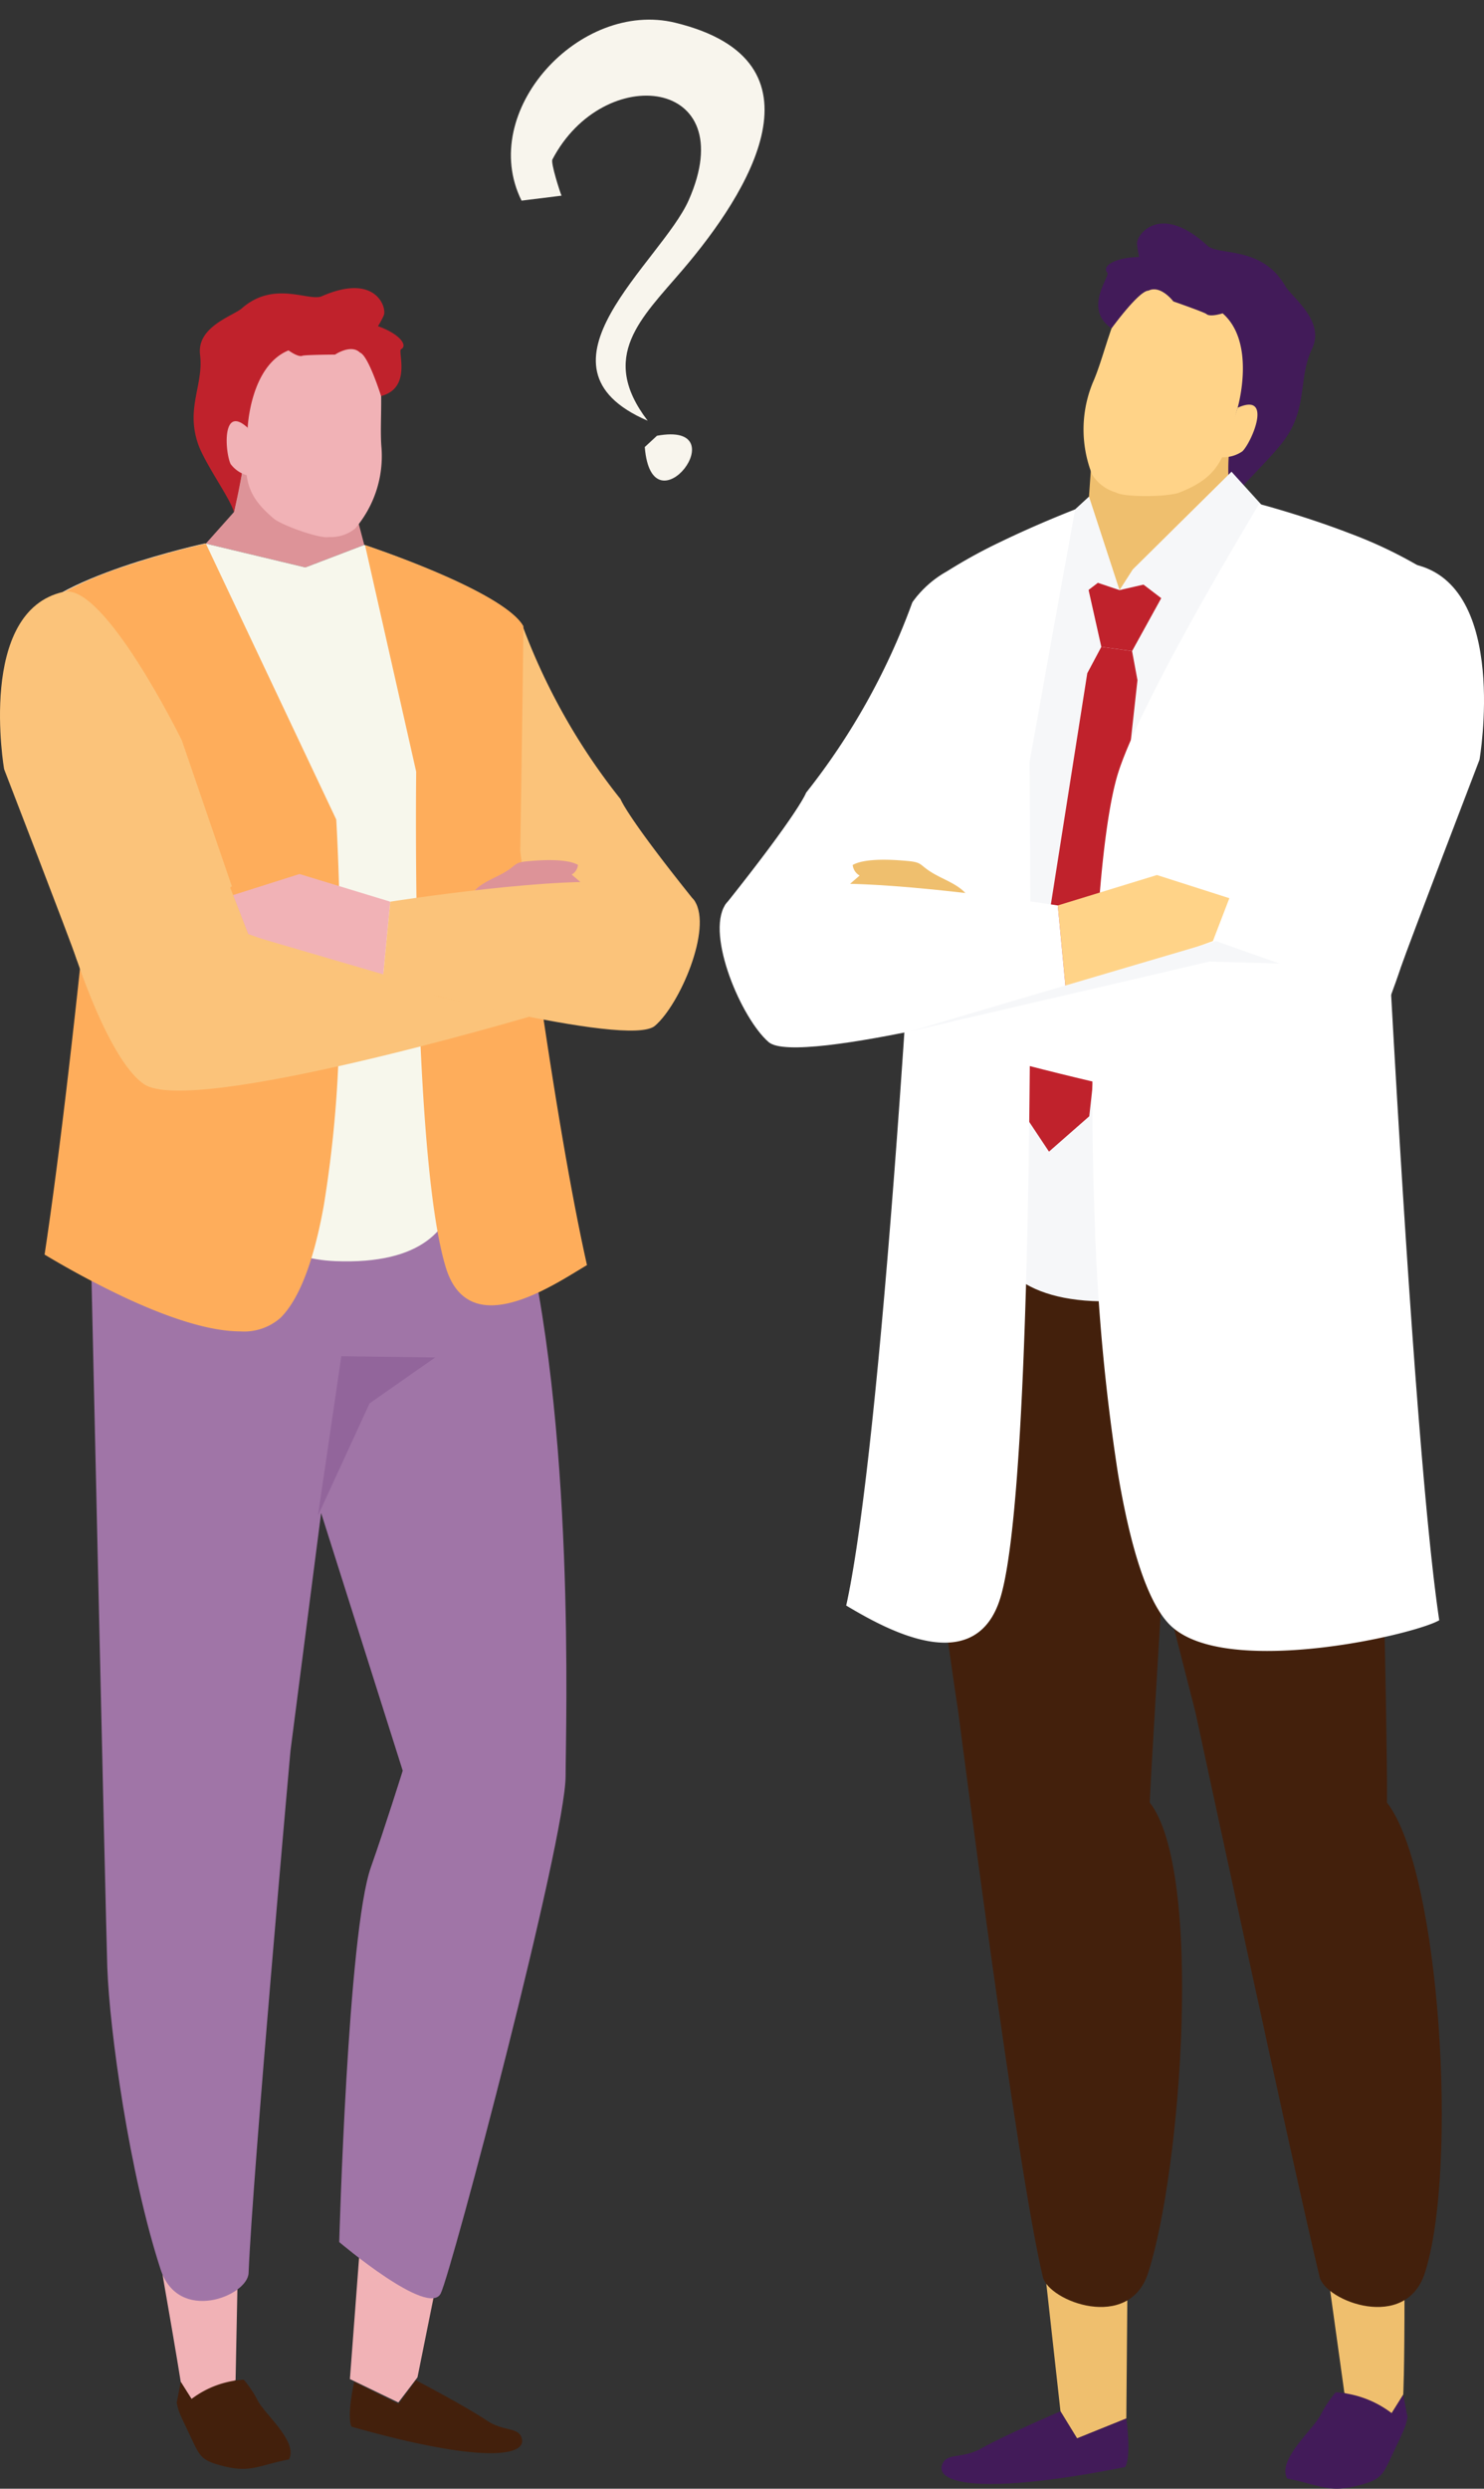 <svg xmlns="http://www.w3.org/2000/svg" xmlns:xlink="http://www.w3.org/1999/xlink" width="150.374" height="252" viewBox="0 0 150.374 252">
  <rect x="0" y="0" width="150.374" height="252" fill="#333333" stroke="none"/>
  <defs>
    <clipPath id="clip-path">
      <path id="Clip_4" data-name="Clip 4" d="M0,0H4.794V4.795H0Z" fill="none"/>
    </clipPath>
    <clipPath id="clip-path-2">
      <path id="Clip_5" data-name="Clip 5" d="M0,0H21.98V27.984H0Z" fill="none"/>
    </clipPath>
    <clipPath id="clip-path-3">
      <path id="Clip_42" data-name="Clip 42" d="M0,0H35.113V16.575H0Z" fill="none"/>
    </clipPath>
  </defs>
  <g id="res-1" transform="translate(0 0)">
    <g id="Group_41" data-name="Group 41" transform="translate(0 29.174)">
      <path id="Fill_1" data-name="Fill 1" d="M8.624,4.008,6.847,12.816,4.911,15.361,0,12.989.983,0Z" transform="translate(35.456 198.733)" fill="#f1b2b6"/>
      <g id="Group_40" data-name="Group 40">
        <path id="Fill_2" data-name="Fill 2" d="M13.827,4.044c1.788,1.211,3.232.634,3.594,1.811C17.979,7.671,13.575,8.495.174,4.7-.337,3.6.441.162.441.162L4.927,2.4,6.7,0s5.066,2.646,7.132,4.044" transform="translate(35.446 211.845)" fill="#43200c"/>
        <path id="Fill_4" data-name="Fill 4" d="M7.664,4.635l-.183,9.187-4.467,1.9-1.09-1.728S1.557,11.611.179,3.725c-1.552-8.882,7.485.91,7.485.91" transform="translate(16.391 198.015)" fill="#f1b2b6"/>
        <path id="Fill_6" data-name="Fill 6" d="M0,2.326C.217,3.408.359,3.551,1.465,5.9,2.37,7.832,2.508,8.2,4.82,8.776c2.681.666,3.513-.109,6.548-.7.948-1.73-2.322-4.467-3.131-5.9A11.363,11.363,0,0,0,6.79,0,9.73,9.73,0,0,0,1.5,1.953L.407.225Z" transform="translate(17.908 211.782)" fill="#43200c"/>
        <path id="Fill_8" data-name="Fill 8" d="M1.757,76.647c.227,6.429,2.24,20.907,5.4,30.584,1.806,5.525,8.825,2.7,8.917.367.4-9.966,4.241-52.846,4.241-52.846L26.758,4.785,0,0S1.615,72.614,1.757,76.647" transform="translate(9.116 93.383)" fill="#a075a7"/>
        <path id="Fill_10" data-name="Fill 10" d="M15.213,58.975s-1.856,5.909-3.226,9.775c-2.345,6.623-3.208,37.956-3.208,37.956s9.05,7.673,10.285,5.2c1.1-2.206,12.655-45.893,12.655-52.413,0-4.662,1.059-35.944-4.542-57.256C25.024-5.949,0,10.962,0,10.962Z" transform="translate(25.595 91.145)" fill="#a075a7"/>
        <path id="Fill_12" data-name="Fill 12" d="M0,16.142,5.227,4.778,11.871.128,2.368,0Z" transform="translate(32.219 108.152)" fill="#92659b"/>
        <path id="Fill_14" data-name="Fill 14" d="M2.842,4.267,0,7.453,10.085,9.864l5.968-2.277L14.8,2.826,3.708,0Z" transform="translate(20.858 18.415)" fill="#dd9398"/>
        <path id="Fill_16" data-name="Fill 16" d="M.07,11.363C.279,8.594-.343,4.172.812,2.335,2.153.2,4.705,0,6.9,0s4.746.2,6.087,2.335c1.152,1.837.532,6.26.743,9.029a11.305,11.305,0,0,1-2.666,8.345,3.927,3.927,0,0,1-2.64.855c-1,.185-4.825-1.223-5.595-1.869C.225,16.5-.2,14.9.07,11.363" transform="translate(24.914 4.643)" fill="#f1b2b6"/>
        <path id="Fill_18" data-name="Fill 18" d="M.65,6.738C.3,3.895,3.991,2.829,4.893,2.039c3.272-2.863,6.8-.65,8.093-1.218,5.445-2.388,6.591,1.113,6.291,1.913a8.323,8.323,0,0,1-.6,1.122c2.163.76,3.071,1.945,2.34,2.331-.362.19,1.116,3.927-2.025,4.743,0,0-1.29-4.113-2.137-4.4-.9-.9-2.523.2-2.523.2s-3.079.02-3.31.12c-.42.184-1.408-.544-1.408-.544-3.881,1.586-4.139,7.835-4.139,7.835a58,58,0,0,1-1.4,8.539c-.3-1.308-2.957-4.906-3.648-6.962-1.224-3.658.6-5.922.221-8.981" transform="translate(19.622)" fill="#c0222c"/>
        <path id="Fill_20" data-name="Fill 20" d="M2.129.667C-.527-1.772-.163,3.178.4,4.339A3.131,3.131,0,0,0,2.086,5.485Z" transform="translate(22.971 13.475)" fill="#f1b2b6"/>
        <path id="Fill_22" data-name="Fill 22" d="M19.3,27.855c-6.928-8.614-7.509-10.318-7.509-10.318A63.862,63.862,0,0,1,1.863,0L0,26.419,12.717,38.336S19.74,31,19.3,27.855" transform="translate(51.096 34.215)" fill="#fbc37a"/>
        <path id="Fill_24" data-name="Fill 24" d="M6.771,31.132S.006,11.042,0,8.365C2,3.532,18.31,0,18.31,0L28.471,2.429,34.439.151S48.488,4.785,50.487,8.365c-.007,2.677-7.763,49.32-7.763,49.32s6.594,15.71-11.238,14.988c-20.7-.839-24.715-41.54-24.715-41.54" transform="translate(2.473 25.85)" fill="#f7f7ec"/>
        <path id="Fill_26" data-name="Fill 26" d="M21.793,79.77h0c-2.814,0-6.654-1.111-11.413-3.3a91.61,91.61,0,0,1-8.193-4.346l-.011-.007-.206-.121c2.469-16.345,4.779-40.618,4.8-40.861C6.495,30.312.006,10.988,0,8.365c.456-1.1,1.7-2.228,3.7-3.345A38.977,38.977,0,0,1,9.9,2.37,84.544,84.544,0,0,1,18.31,0L31.523,27.938c.007.107.657,10.757.29,22.128a120.975,120.975,0,0,1-1.551,16.957c-1.015,5.66-2.49,9.486-4.382,11.372A5.581,5.581,0,0,1,21.793,79.77Zm25.433-2.637h0c-2.253,0-3.791-1.26-4.571-3.744-1.823-5.809-2.55-19.174-2.838-29.362C39.5,32.979,39.623,23.2,39.624,23.1L34.438.152h0a.308.308,0,0,1,.044.013c.876.3,3.986,1.366,7.23,2.751,3.433,1.465,7.741,3.6,8.774,5.448-.006,2.643-.314,22.568-.317,22.768.033.266,3.367,26.821,6.762,41.927-.255.15-.548.328-.859.517C53.887,74.908,50.229,77.133,47.225,77.133Z" transform="translate(2.548 25.867)" fill="#fead5b"/>
        <path id="Fill_28" data-name="Fill 28" d="M.72,12.311C2.974,19.564,5.83,25.578,8.3,27.239c4.843,3.256,39.009-6.832,39.009-6.832l-9.156-2.043-19.3-6.335s-.931-2.484-2.386-6.09C12.537-3.795-3.57-1.49.72,12.311" transform="translate(6.302 53.373)" fill="#fbc37a"/>
        <path id="Fill_30" data-name="Fill 30" d="M11.759,6.946c1.276-.153,1.586.225,2.486,1.21,1.379-.206-.217-2.7-1.282-3.158-.853-.365.5.714,1.974,1.4.482-.236.918-1.133-.543-2.066,1.842-.239-1.086-2.456-1.532-2.872A1.263,1.263,0,0,0,13.5.482C12.327-.17,9.83-.011,8.467.109c-1.5.131-1.1.356-2.386,1.117C4.868,1.945,3.361,2.366,2.655,3.6,2,4.732.472,6.175.008,7.415c-.353.943,10.479-.315,11.751-.469" transform="translate(45.067 57.919)" fill="#dd9398"/>
        <path id="Fill_32" data-name="Fill 32" d="M0,2.131,1.529,6.077l13.611,4.89L15.921,2.8,6.722,0Z" transform="translate(23.624 59.326)" fill="#f1b2b6"/>
        <path id="Fill_34" data-name="Fill 34" d="M0,10.174S24.906,16.88,27.6,14.58c2.525-2.156,5.828-9.839,4.034-12.63C30.7.5,26.644.471,24.932.211,18.452-.774.782,2.007.782,2.007Z" transform="translate(38.763 60.119)" fill="#fbc37a"/>
        <path id="Fill_36" data-name="Fill 36" d="M0,2.069l6.5-.18L34.272,8.3,5.9,0Z" transform="translate(18.968 65.402)" fill="#fbc37a"/>
        <path id="Fill_38" data-name="Fill 38" d="M.419,18S7.232,35.631,7.757,37.228c1.326,4.028,15.736-7.378,15.736-7.378L18.424,15.077S10.6-.874,6.454.038C-2.372,1.977.419,18,.419,18" transform="translate(0 30.713)" fill="#fbc37a"/>
      </g>
    </g>
    <g id="Group_6" data-name="Group 6" transform="translate(54.123 0) rotate(9)">
      <path id="Fill_1-2" data-name="Fill 1" d="M1.92,20.265C-3.938,12.033,4.571-.775,14.49.037c16.274,1.332,9.978,15.894,4.677,24.547-3.408,5.564-7.089,10.021-1.136,15.694C4.563,36.85,16.887,24.2,18.645,17.56c3.471-13.121-10.707-12.53-14.29-1.9-.128.381,1.293,3.179,1.487,3.475Z" fill="#f8f5ed"/>
      <g id="Group_5" data-name="Group 5" transform="translate(18.155 41.22)">
        <path id="Clip_4-2" data-name="Clip 4" d="M0,0H4.794V4.795H0Z" fill="none"/>
        <g id="Group_5-2" data-name="Group 5" clip-path="url(#clip-path)">
          <path id="Fill_3" data-name="Fill 3" d="M0,1.734c2.1,8.676,9.03-4.14,1.041-1.32Z" fill="#f8f5ed"/>
        </g>
      </g>
    </g>
    <g id="Group_47" data-name="Group 47" transform="translate(72.924 22.635)">
      <path id="Fill_1-3" data-name="Fill 1" d="M14.9,11.213,3.285,16.882,0,11.913.613,3.088,14.826,0Z" transform="translate(37.016 21.611)" fill="#efbf6e"/>
      <g id="Group_46" data-name="Group 46">
        <path id="Fill_2-2" data-name="Fill 2" d="M15.082,14.952c.752-2.941,2.934-7.3,2.389-9.608C16.838,2.661,14.285,1.568,12.031.8s-4.945-1.454-7.07.293c-1.825,1.5-2.731,6.3-3.914,9.09a12.431,12.431,0,0,0-.174,9.572,4.259,4.259,0,0,0,2.414,1.807c.967.541,5.385.418,6.4.017,3.44-1.363,4.434-2.868,5.392-6.628" transform="translate(36.872 5.671)" fill="#ffd388"/>
        <g id="Group_6-2" data-name="Group 6" transform="translate(38.363)">
          <path id="Clip_5-2" data-name="Clip 5" d="M0,0H21.98V27.984H0Z" fill="none"/>
          <g id="Group_6-3" data-name="Group 6" clip-path="url(#clip-path-2)">
            <path id="Fill_4-2" data-name="Fill 4" d="M21.667,12.671c1.35-2.823-2.069-5.214-2.72-6.346-2.363-4.107-6.756-3.045-7.891-4.087C6.3-2.136,3.9,1.088,3.924,2.022a9.173,9.173,0,0,0,.221,1.37C1.658,3.425.31,4.334.927,4.988c.3.323-2.518,3.676.426,5.619,0,0,2.761-3.809,3.732-3.813,1.238-.615,2.522,1.091,2.522,1.091s3.156,1.1,3.359,1.28c.368.337,1.637-.072,1.637-.072,3.435,3,1.519,9.558,1.519,9.558s-1.638,5-.6,9.332c.766-1.249,3.81-4.048,5.237-5.936,2.536-3.36,1.453-6.342,2.909-9.377" transform="translate(0 0)" fill="#421b59"/>
          </g>
        </g>
        <path id="Fill_7" data-name="Fill 7" d="M1.638.313c3.579-1.6,1.478,3.4.492,4.406a3.388,3.388,0,0,1-2.13.6Z" transform="translate(50.847 18.339)" fill="#ffd388"/>
        <path id="Fill_9" data-name="Fill 9" d="M0,4.34,1.436,14.665l4.794,2.053L7.4,14.85s.129-2,.129-10.521C7.526-5.418,0,4.34,0,4.34" transform="translate(61.866 204.994)" fill="#efbf6e"/>
        <path id="Fill_11" data-name="Fill 11" d="M12.378,2.514c-.231,1.171-.384,1.325-1.571,3.869-.972,2.083-1.119,2.483-3.6,3.1-2.876.72-3.77-.118-7.025-.754C-.833,6.864,2.674,3.905,3.543,2.359A12.266,12.266,0,0,1,5.094,0a10.39,10.39,0,0,1,5.679,2.112L11.941.244Z" transform="translate(57.322 219.6)" fill="#421b59"/>
        <path id="Fill_13" data-name="Fill 13" d="M0,0,1.433,12.91l1.68,2.74,4.993-2.016.1-11.961Z" transform="translate(33.101 208.618)" fill="#efbf6e"/>
        <path id="Fill_15" data-name="Fill 15" d="M4.079,3.732c-2.017,1.148-3.512.4-4,1.636C-.678,7.276,3.959,8.55,18.62,5.639c.644-1.148.113-4.915.113-4.915L13.74,2.74,12.06,0S6.411,2.407,4.079,3.732" transform="translate(22.474 221.528)" fill="#421b59"/>
        <path id="Fill_17" data-name="Fill 17" d="M29.771,68.283C35.2,75.232,37,105.464,33.61,115.926c-1.937,5.973-10.068,2.846-10.661.4-2.605-10.774-12.568-57.13-12.568-57.13L.437,20.335,0,1.143,28.433,0s1.49,63.922,1.338,68.283" transform="translate(37.844 91.601)" fill="#43200c"/>
        <path id="Fill_19" data-name="Fill 19" d="M24.745,68.116c5.426,6.949,3.221,37.182-.17,47.643-1.937,5.973-10.068,2.846-10.66.4-2.606-10.774-8.559-57.13-8.559-57.13S-1.558,14.252.325,1.105C.878-2.753,28.56,4.732,28.56,4.732S24.9,63.755,24.745,68.116" transform="translate(18.835 91.768)" fill="#43200c"/>
        <path id="Fill_21" data-name="Fill 21" d="M.021,30.638c7.566-9.482,8.2-11.356,8.2-11.356A68.871,68.871,0,0,0,18.988,0l2.117,29.058L7.216,42.173S-.454,34.1.021,30.638" transform="translate(0.538 38.349)" fill="#fff"/>
        <path id="Fill_23" data-name="Fill 23" d="M47.745,34.264s7.389-22.112,7.4-25.058C52.959,3.887,35.143,0,35.143,0L20.91,7.992,17.526.166S2.183,5.267,0,9.206c.007,2.946,8.478,54.281,8.478,54.281s-7.2,17.29,12.274,16.5C43.36,79.06,47.745,34.264,47.745,34.264" transform="translate(19.608 29.124)" fill="#f6f7f9"/>
        <path id="Fill_25" data-name="Fill 25" d="M9.253,2.2,5.171,9.6,2.056,9.173,0,0,3.9,3.425Z" transform="translate(36.618 33.691)" fill="#c0222c"/>
        <path id="Fill_27" data-name="Fill 27" d="M12,3.374,7.116,47.531l-4.083,3.58L0,46.549,6.914,2.671,8.338,0l3.115.431Z" transform="translate(30.336 42.864)" fill="#c0222c"/>
        <path id="Fill_29" data-name="Fill 29" d="M5.964,9.468,3.769,8.732,0,11.611.988,1.729,2.87,0Z" transform="translate(34.554 27.648)" fill="#f6f7f9"/>
        <path id="Fill_31" data-name="Fill 31" d="M1.347,9.888,0,11.986l2.193-.736L5.965,14.13,16.056,5.192,11.348,0Z" transform="translate(40.517 25.13)" fill="#f6f7f9"/>
        <path id="Fill_33" data-name="Fill 33" d="M42.647,116.14h0c-4.79,0-8.109-.895-9.866-2.659-2.121-2.13-3.881-7.252-5.23-15.224a208.375,208.375,0,0,1-2.366-25.7c-.346-8.991-.314-18.467.091-26.681.408-8.266,1.168-14.721,2.141-18.177C29.466,20.422,41.724.2,41.847,0l.016,0c.474.126,4.756,1.278,9.165,2.979A45.1,45.1,0,0,1,57.8,6.155c2.187,1.308,3.548,2.586,4.046,3.8-.008,2.911-7.322,24.838-7.4,25.059.029.6,2.939,59.954,5.647,78.017C58.538,113.954,50.111,116.14,42.647,116.14ZM9.99,115.3h0c-3.648,0-7.931-2.538-9.99-3.758,1.068-4.791,2.791-16.411,4.931-44.567,1.279-16.836,2.112-31.811,2.12-31.96-.014-.9-.338-22.181-.345-25.059a10.637,10.637,0,0,1,3.5-3.132,52.464,52.464,0,0,1,5.565-3.049c3.8-1.834,7.39-3.212,7.425-3.226L18.569,26.169c0,.181.218,18.382-.038,37.685-.151,11.389-.433,20.985-.839,28.52-.507,9.419-1.21,15.626-2.089,18.449C14.679,113.792,12.79,115.3,9.99,115.3Z" transform="translate(12.821 28.395)" fill="#fff"/>
        <path id="Fill_35" data-name="Fill 35" d="M10,45.152l21.082-6.973s.764-2.052,2-5.179l-.186-.147,5.537-16.26S46.975-.961,51.505.041C61.145,2.176,58.1,19.813,58.1,19.813S50.978,38.376,50.13,40.83c-.014.044-.03.087-.044.13l0,.012h0c-2.315,6.844-5.063,12.311-7.476,13.946C37.317,58.5,0,47.4,0,47.4Z" transform="translate(18.895 34.476)" fill="#fff"/>
        <path id="Fill_37" data-name="Fill 37" d="M3.969,7.644c-1.393-.167-1.731.25-2.714,1.333-1.507-.227.237-2.971,1.4-3.476.932-.4-.55.786-2.155,1.538-.527-.26-1-1.247.593-2.273C-.92,4.5,2.278,2.063,2.766,1.6A1.393,1.393,0,0,1,2.064.53C3.35-.187,6.077-.012,7.566.12c1.633.144,1.2.391,2.606,1.229C11.5,2.14,13.143,2.6,13.913,3.96,14.624,5.209,16.3,6.8,16.8,8.16,17.191,9.2,5.36,7.813,3.969,7.644" transform="translate(11.415 64.419)" fill="#efbf6e"/>
        <path id="Fill_39" data-name="Fill 39" d="M17.388,2.346,15.719,6.688.854,12.07,0,3.081,10.048,0Z" transform="translate(34.259 65.967)" fill="#ffd388"/>
        <g id="Group_43" data-name="Group 43" transform="translate(0 66.84)">
          <path id="Clip_42-2" data-name="Clip 42" d="M0,0H35.113V16.575H0Z" fill="none"/>
          <g id="Group_43-2" data-name="Group 43" clip-path="url(#clip-path-3)">
            <path id="Fill_41" data-name="Fill 41" d="M35.113,11.2s-27.2,7.381-30.147,4.849C2.207,13.674-1.4,5.217.559,2.147,1.578.547,6.011.519,7.882.232,14.96-.851,34.259,2.208,34.259,2.208Z" transform="translate(0)" fill="#fff"/>
          </g>
        </g>
        <path id="Fill_44" data-name="Fill 44" d="M37.432,2.277l-7.1-.2L0,9.14,30.988,0Z" transform="translate(19.3 72.655)" fill="#f6f7f9"/>
      </g>
    </g>
  </g>
</svg>
